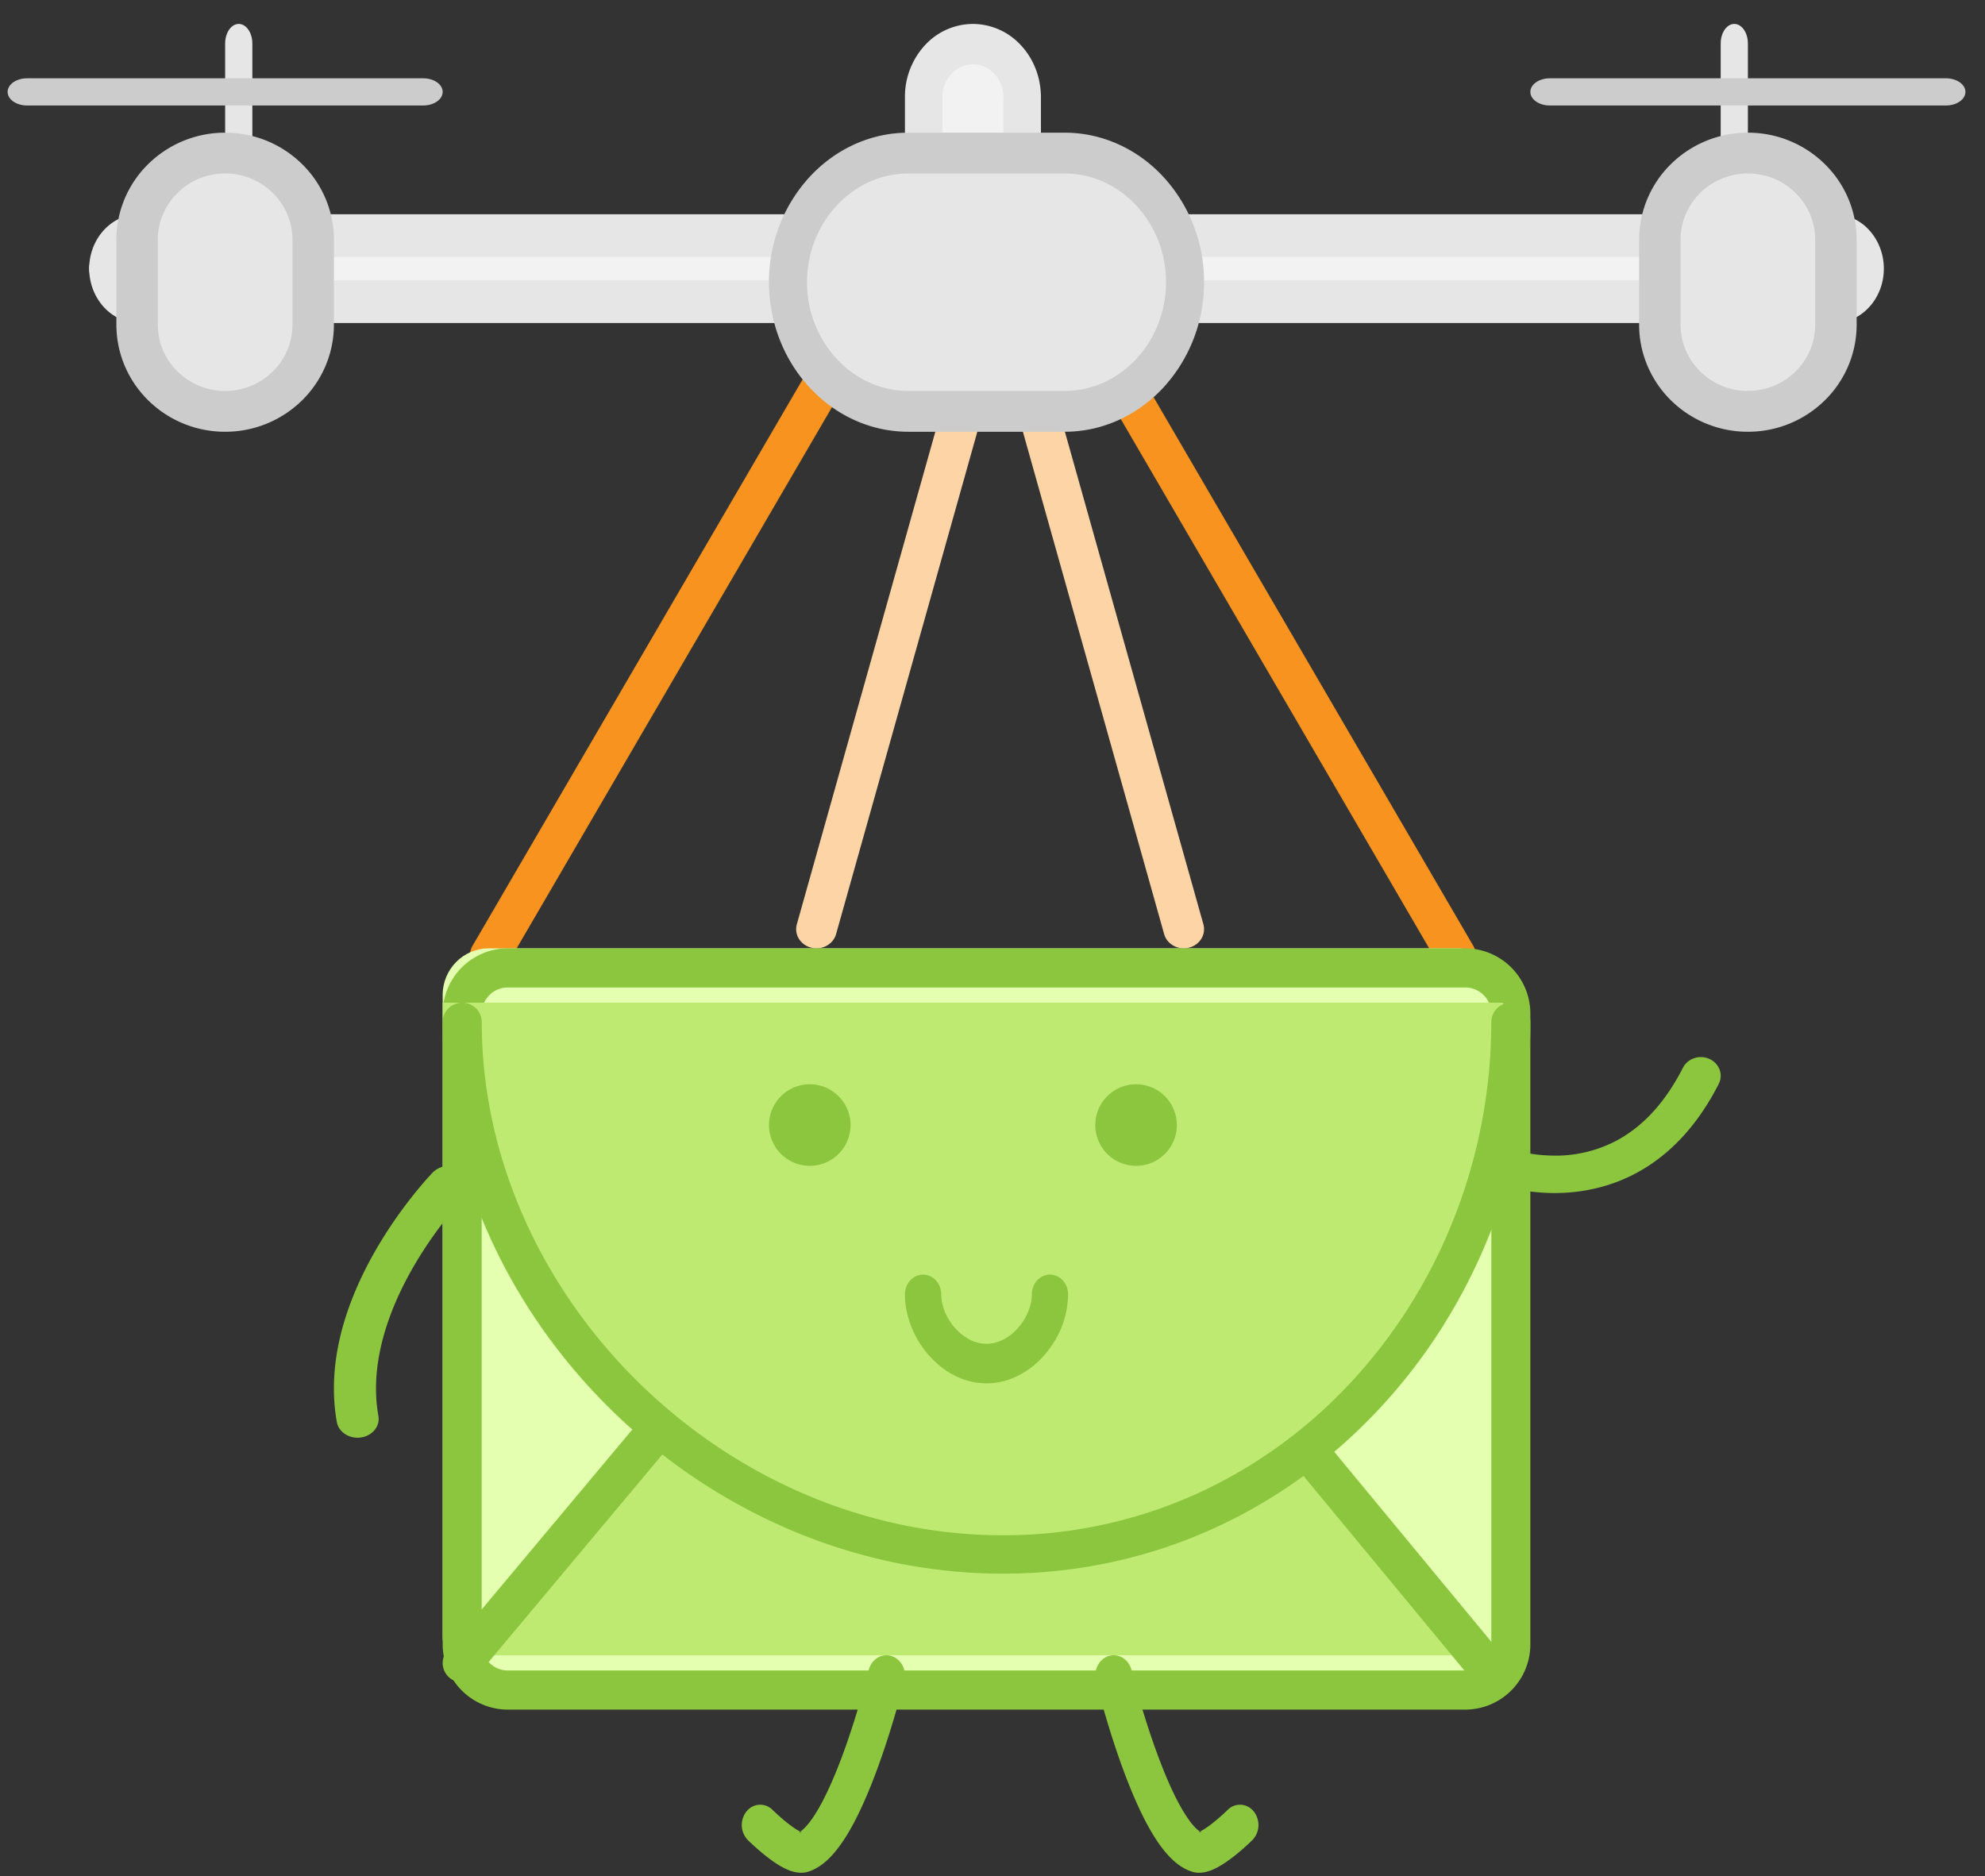 <svg xmlns="http://www.w3.org/2000/svg" width="73" height="69" viewBox="0 0 73 69">
    <rect x="0" y="0" width="73" height="69" fill="#333333" stroke="none"/>
    <g fill="none" fill-rule="evenodd">
        <path fill="#F7931E" d="M29.933 13.24L17.379 34.785a.73.73 0 0 0 .259.995.72.72 0 0 0 .99-.26L31.18 13.975a.73.73 0 0 0-.259-.995.721.721 0 0 0-.99.26M40.38 13.975L52.932 35.52a.721.721 0 0 0 .99.26.73.73 0 0 0 .258-.995L41.627 13.24a.721.721 0 0 0-.99-.26.73.73 0 0 0-.258.995"/>
        <path fill="#FCD4A5" d="M35.533 13.88a.741.741 0 0 0-.721.525l-5.507 19.588c-.106.377.131.763.53.863a.794.794 0 0 0 .192.024c.33 0 .633-.209.721-.525l5.507-19.588c.106-.377-.132-.763-.53-.863a.783.783 0 0 0-.192-.024M38.027 13.88a.783.783 0 0 0-.192.024c-.399.1-.636.486-.53.863l5.507 19.588c.088.316.39.525.72.525a.794.794 0 0 0 .193-.024c.399-.1.636-.486.53-.863l-5.507-19.588a.741.741 0 0 0-.72-.525"/>
        <path fill="#E4FFB0" d="M53.588 61.88H17.972c-.93 0-1.692-.769-1.692-1.708V36.588c0-.94.761-1.708 1.692-1.708h35.616c.93 0 1.692.769 1.692 1.708v23.584c0 .94-.761 1.708-1.692 1.708"/>
        <path fill="#8CC63F" d="M53.89 62.16v-.72H18.67a.949.949 0 0 1-.674-.283.956.956 0 0 1-.282-.677v-23.2c0-.264.106-.5.282-.678a.948.948 0 0 1 .674-.282h35.22a.95.95 0 0 1 .674.282.956.956 0 0 1 .282.678v23.2c0 .263-.106.5-.282.677a.95.95 0 0 1-.674.283v1.44a2.4 2.4 0 0 0 2.39-2.4v-23.2a2.4 2.4 0 0 0-2.39-2.4H18.67a2.4 2.4 0 0 0-2.39 2.4v23.2a2.4 2.4 0 0 0 2.39 2.4h35.22v-.72"/>
        <path fill="#BEEA71" d="M17.28 60.88l18.613-23 18.387 23"/>
        <path fill="#8CC63F" d="M17.559 61.621L35.89 39.716 54 61.618a.729.729 0 0 0 1.015.101.707.707 0 0 0 .103-1.003L36.454 38.142a.725.725 0 0 0-1.116-.003L16.445 60.713a.707.707 0 0 0 .097 1.004.728.728 0 0 0 1.017-.096"/>
        <path fill="#BEEA71" d="M55.28 36.88c0 10.647-8.058 20-18.894 20-10.837 0-20.106-9.353-20.106-20"/>
        <path fill="#8CC63F" d="M54.843 37.586c0 5.037-1.927 9.768-5.136 13.228a17.779 17.779 0 0 1-5.69 4.124 17.202 17.202 0 0 1-7.138 1.529c-5.146 0-9.94-2.202-13.449-5.675-3.509-3.472-5.714-8.198-5.713-13.206A.713.713 0 0 0 17 36.88a.713.713 0 0 0-.719.706c.001 5.42 2.378 10.488 6.13 14.202 3.753 3.714 8.9 6.091 14.469 6.092 2.783 0 5.395-.596 7.74-1.659 3.518-1.595 6.433-4.236 8.468-7.484a21.024 21.024 0 0 0 3.193-11.15.713.713 0 0 0-.719-.707.713.713 0 0 0-.718.706"/>
        <path fill="#8CC63F" d="M31.28 41.38a1.5 1.5 0 1 1-3 0 1.5 1.5 0 0 1 3 0M43.28 41.38a1.5 1.5 0 1 1-3 0 1.5 1.5 0 0 1 3 0M33.28 47.607c0 .418.089.824.239 1.2a3.558 3.558 0 0 0 1.062 1.446c.469.377 1.055.627 1.699.627.428 0 .834-.111 1.193-.297.54-.28.981-.719 1.297-1.234a3.378 3.378 0 0 0 .51-1.742c0-.401-.298-.727-.667-.727-.368 0-.666.326-.666.727 0 .19-.042.404-.128.619a2.125 2.125 0 0 1-.629.855c-.276.22-.587.344-.91.344a1.35 1.35 0 0 1-.623-.157 1.972 1.972 0 0 1-.757-.726 1.845 1.845 0 0 1-.287-.935c0-.401-.298-.727-.666-.727-.369 0-.667.326-.667.727M54.718 43.447c.056.021 1.048.43 2.454.433.92 0 2.026-.183 3.108-.792 1.084-.607 2.12-1.632 2.928-3.222.174-.343.021-.754-.342-.918-.363-.164-.798-.02-.973.322-.71 1.39-1.543 2.176-2.359 2.636a4.775 4.775 0 0 1-2.362.598 5.853 5.853 0 0 1-1.756-.277 3.042 3.042 0 0 1-.095-.034l-.02-.007-.007.016.007-.016-.007.016.007-.016c-.369-.152-.799.007-.96.355-.161.348.008.754.377.906M15.921 43.118c-.023.024-.916.943-1.817 2.384-.45.72-.903 1.573-1.247 2.515-.343.942-.577 1.974-.577 3.052 0 .404.033.815.106 1.228.067.377.464.634.886.574.422-.06.71-.413.644-.79a5.801 5.801 0 0 1-.088-1.012c0-.897.198-1.79.502-2.625.455-1.252 1.151-2.37 1.732-3.166a14.73 14.73 0 0 1 .957-1.178l.056-.06.013-.014.003-.003-.084-.064.083.065-.083-.065.083.065a.64.64 0 0 0-.077-.975.84.84 0 0 0-1.092.069M40.303 61.82c.005.017.374 1.53.955 3.136.293.805.636 1.632 1.032 2.329.2.348.412.665.655.935.243.267.52.498.879.617.1.032.193.043.276.043.168-.001.3-.039.421-.083.21-.079.389-.188.562-.305.257-.175.493-.374.671-.531.178-.158.295-.275.302-.281a.8.8 0 0 0 .05-1.055.637.637 0 0 0-.96-.054l.096.117-.096-.117.096.117-.096-.117a7.341 7.341 0 0 1-.527.465 3.42 3.42 0 0 1-.402.282.908.908 0 0 1-.132.065l-.015.005-.005.001.035.179v-.181c-.026 0-.035.002-.035.002l.035.179v-.181.42l.108-.402a.345.345 0 0 0-.108-.018v.42l.108-.402c-.04-.01-.158-.079-.3-.238-.251-.274-.555-.788-.83-1.388-.416-.903-.788-2-1.05-2.862a34.368 34.368 0 0 1-.386-1.378c-.01-.035-.016-.063-.02-.08l-.007-.026c-.097-.398-.47-.634-.832-.527-.362.107-.577.516-.48.915M31.945 61.433l-.004.014c-.04.16-.412 1.635-.953 3.098-.27.73-.584 1.46-.9 1.999-.156.27-.313.49-.45.637-.135.15-.246.213-.286.224l.108.403v-.421a.345.345 0 0 0-.108.018l.108.403v-.421.196l.035-.194c-.001 0-.012-.002-.035-.002v.196l.035-.194-.019-.006a1.458 1.458 0 0 1-.279-.156 5.578 5.578 0 0 1-.535-.426 7.806 7.806 0 0 1-.233-.216l-.012-.011-.003-.003a.637.637 0 0 0-.96.054.8.8 0 0 0 .05 1.055c.01.01.277.274.624.553.175.14.368.283.577.404.105.06.214.115.334.16.12.044.253.082.42.083.084 0 .178-.01.277-.043.358-.119.636-.35.879-.617.423-.472.764-1.09 1.078-1.766.467-1.013.852-2.16 1.127-3.065.274-.902.434-1.558.437-1.568.097-.399-.118-.808-.48-.915-.362-.107-.735.129-.832.527"/>
        <path fill="#F2F2F2" d="M67.162 10.88H4.398c-.615 0-1.118-.45-1.118-1s.503-1 1.118-1h62.764c.615 0 1.118.45 1.118 1s-.503 1-1.118 1"/>
        <path fill="#E6E6E6" d="M67.45 11.093v-.787H5.11a.37.37 0 0 1-.274-.126.442.442 0 0 1-.116-.3c0-.116.043-.22.116-.3a.37.37 0 0 1 .274-.126h62.34c.106 0 .2.046.274.126.073.08.115.184.116.3 0 .117-.043.22-.116.3a.37.37 0 0 1-.274.126v1.574c.503 0 .964-.227 1.293-.587.33-.359.537-.862.537-1.413 0-.55-.208-1.054-.537-1.413a1.754 1.754 0 0 0-1.293-.587H5.11c-.503 0-.964.227-1.293.587-.33.359-.537.862-.537 1.413 0 .55.208 1.054.537 1.413.329.36.79.587 1.293.587h62.34v-.787"/>
        <path fill="#F2F2F2" d="M64.16 12.88v-11"/>
        <path fill="#E6E6E6" d="M64.28 12.16V1.6c0-.398-.224-.72-.5-.72s-.5.322-.5.72v10.56c0 .398.224.72.5.72s.5-.322.5-.72"/>
        <path fill="#E6E6E6" d="M64.28 14.88c-1.657 0-3-1.353-3-3.022V8.902c0-1.669 1.343-3.022 3-3.022s3 1.353 3 3.022v2.956c0 1.669-1.343 3.022-3 3.022"/>
        <path fill="#CCC" d="M64.28 15.13v-.751c-.686 0-1.3-.272-1.75-.715a2.41 2.41 0 0 1-.726-1.724V8.82c0-.676.276-1.28.725-1.725a2.483 2.483 0 0 1 1.751-.714c.686 0 1.3.272 1.75.714.45.444.726 1.05.726 1.725v3.12a2.41 2.41 0 0 1-.725 1.724 2.484 2.484 0 0 1-1.751.715v1.501a4.022 4.022 0 0 0 2.828-1.154 3.902 3.902 0 0 0 1.172-2.786V8.82a3.902 3.902 0 0 0-1.172-2.786A4.02 4.02 0 0 0 64.28 4.88a4.02 4.02 0 0 0-2.828 1.154A3.9 3.9 0 0 0 60.28 8.82v3.12c0 1.085.449 2.075 1.172 2.786a4.022 4.022 0 0 0 2.828 1.154v-.75"/>
        <path fill="#F2F2F2" d="M8.16 12.88v-11"/>
        <path fill="#E6E6E6" d="M9.28 12.16V1.6c0-.398-.224-.72-.5-.72s-.5.322-.5.72v10.56c0 .398.224.72.5.72s.5-.322.5-.72"/>
        <path fill="#E6E6E6" d="M8.28 14.88c-1.657 0-3-1.353-3-3.022V8.902c0-1.669 1.343-3.022 3-3.022s3 1.353 3 3.022v2.956c0 1.669-1.343 3.022-3 3.022"/>
        <path fill="#CCC" d="M8.28 15.13v-.751c-.686 0-1.3-.272-1.75-.715a2.41 2.41 0 0 1-.726-1.724V8.82c0-.676.276-1.28.725-1.725a2.483 2.483 0 0 1 1.751-.714c.686 0 1.3.272 1.75.714.45.444.726 1.05.726 1.725v3.12a2.41 2.41 0 0 1-.725 1.724 2.484 2.484 0 0 1-1.751.715v1.501a4.022 4.022 0 0 0 2.828-1.154 3.903 3.903 0 0 0 1.172-2.786V8.82a3.903 3.903 0 0 0-1.172-2.786A4.02 4.02 0 0 0 8.28 4.88a4.02 4.02 0 0 0-2.828 1.154A3.9 3.9 0 0 0 4.28 8.82v3.12c0 1.085.449 2.075 1.172 2.786A4.022 4.022 0 0 0 8.28 15.88v-.75"/>
        <path fill="#F2F2F2" d="M38.28 3.709V8.05c0 1.01-.895 1.829-2 1.829s-2-.819-2-1.829V3.71c0-1.01.895-1.829 2-1.829s2 .819 2 1.829"/>
        <path fill="#E6E6E6" d="M37.59 3.569h-.69V8.19c0 .336-.124.632-.328.853-.205.219-.48.352-.792.353-.312 0-.587-.134-.792-.353a1.244 1.244 0 0 1-.329-.853V3.57c0-.336.125-.632.329-.853.205-.219.48-.352.792-.353.312 0 .587.134.792.353.204.22.328.517.329.853h1.379c0-.74-.28-1.417-.732-1.902A2.41 2.41 0 0 0 35.78.88a2.41 2.41 0 0 0-1.768.787 2.788 2.788 0 0 0-.732 1.902V8.19c0 .74.28 1.417.732 1.902a2.41 2.41 0 0 0 1.768.787 2.41 2.41 0 0 0 1.768-.787 2.79 2.79 0 0 0 .732-1.902V3.57h-.69"/>
        <path fill="#E6E6E6" d="M38.733 14.88h-5.906c-2.5 0-4.547-2.025-4.547-4.5s2.046-4.5 4.547-4.5h5.906c2.5 0 4.547 2.025 4.547 4.5s-2.046 4.5-4.547 4.5"/>
        <path fill="#CCC" d="M39.155 15.13v-.751h-5.75c-1.024 0-1.952-.448-2.63-1.176a4.134 4.134 0 0 1-1.096-2.823c0-1.1.417-2.095 1.095-2.824.679-.727 1.607-1.175 2.631-1.175h5.75c1.024 0 1.952.448 2.63 1.175a4.135 4.135 0 0 1 1.096 2.824c0 1.1-.418 2.095-1.095 2.823-.679.728-1.607 1.176-2.631 1.176v1.501c1.41 0 2.694-.62 3.62-1.615a5.694 5.694 0 0 0 1.505-3.885 5.693 5.693 0 0 0-1.505-3.885c-.926-.995-2.21-1.615-3.62-1.615h-5.75c-1.41 0-2.694.62-3.62 1.615a5.693 5.693 0 0 0-1.505 3.885c0 1.513.578 2.892 1.505 3.885.926.995 2.21 1.615 3.62 1.615h5.75v-.75"/>
        <path fill="#E6E6E6" d="M.28 2.76h15"/>
        <path fill="#CCC" d="M.996 3.88h14.568c.395 0 .716-.224.716-.5s-.32-.5-.716-.5H.996c-.395 0-.716.224-.716.5s.32.5.716.5"/>
        <path fill="#E6E6E6" d="M56.28 2.76h15"/>
        <path fill="#CCC" d="M56.996 3.88h14.568c.395 0 .716-.224.716-.5s-.32-.5-.716-.5H56.996c-.395 0-.716.224-.716.5s.32.5.716.5"/>
    </g>
</svg>
